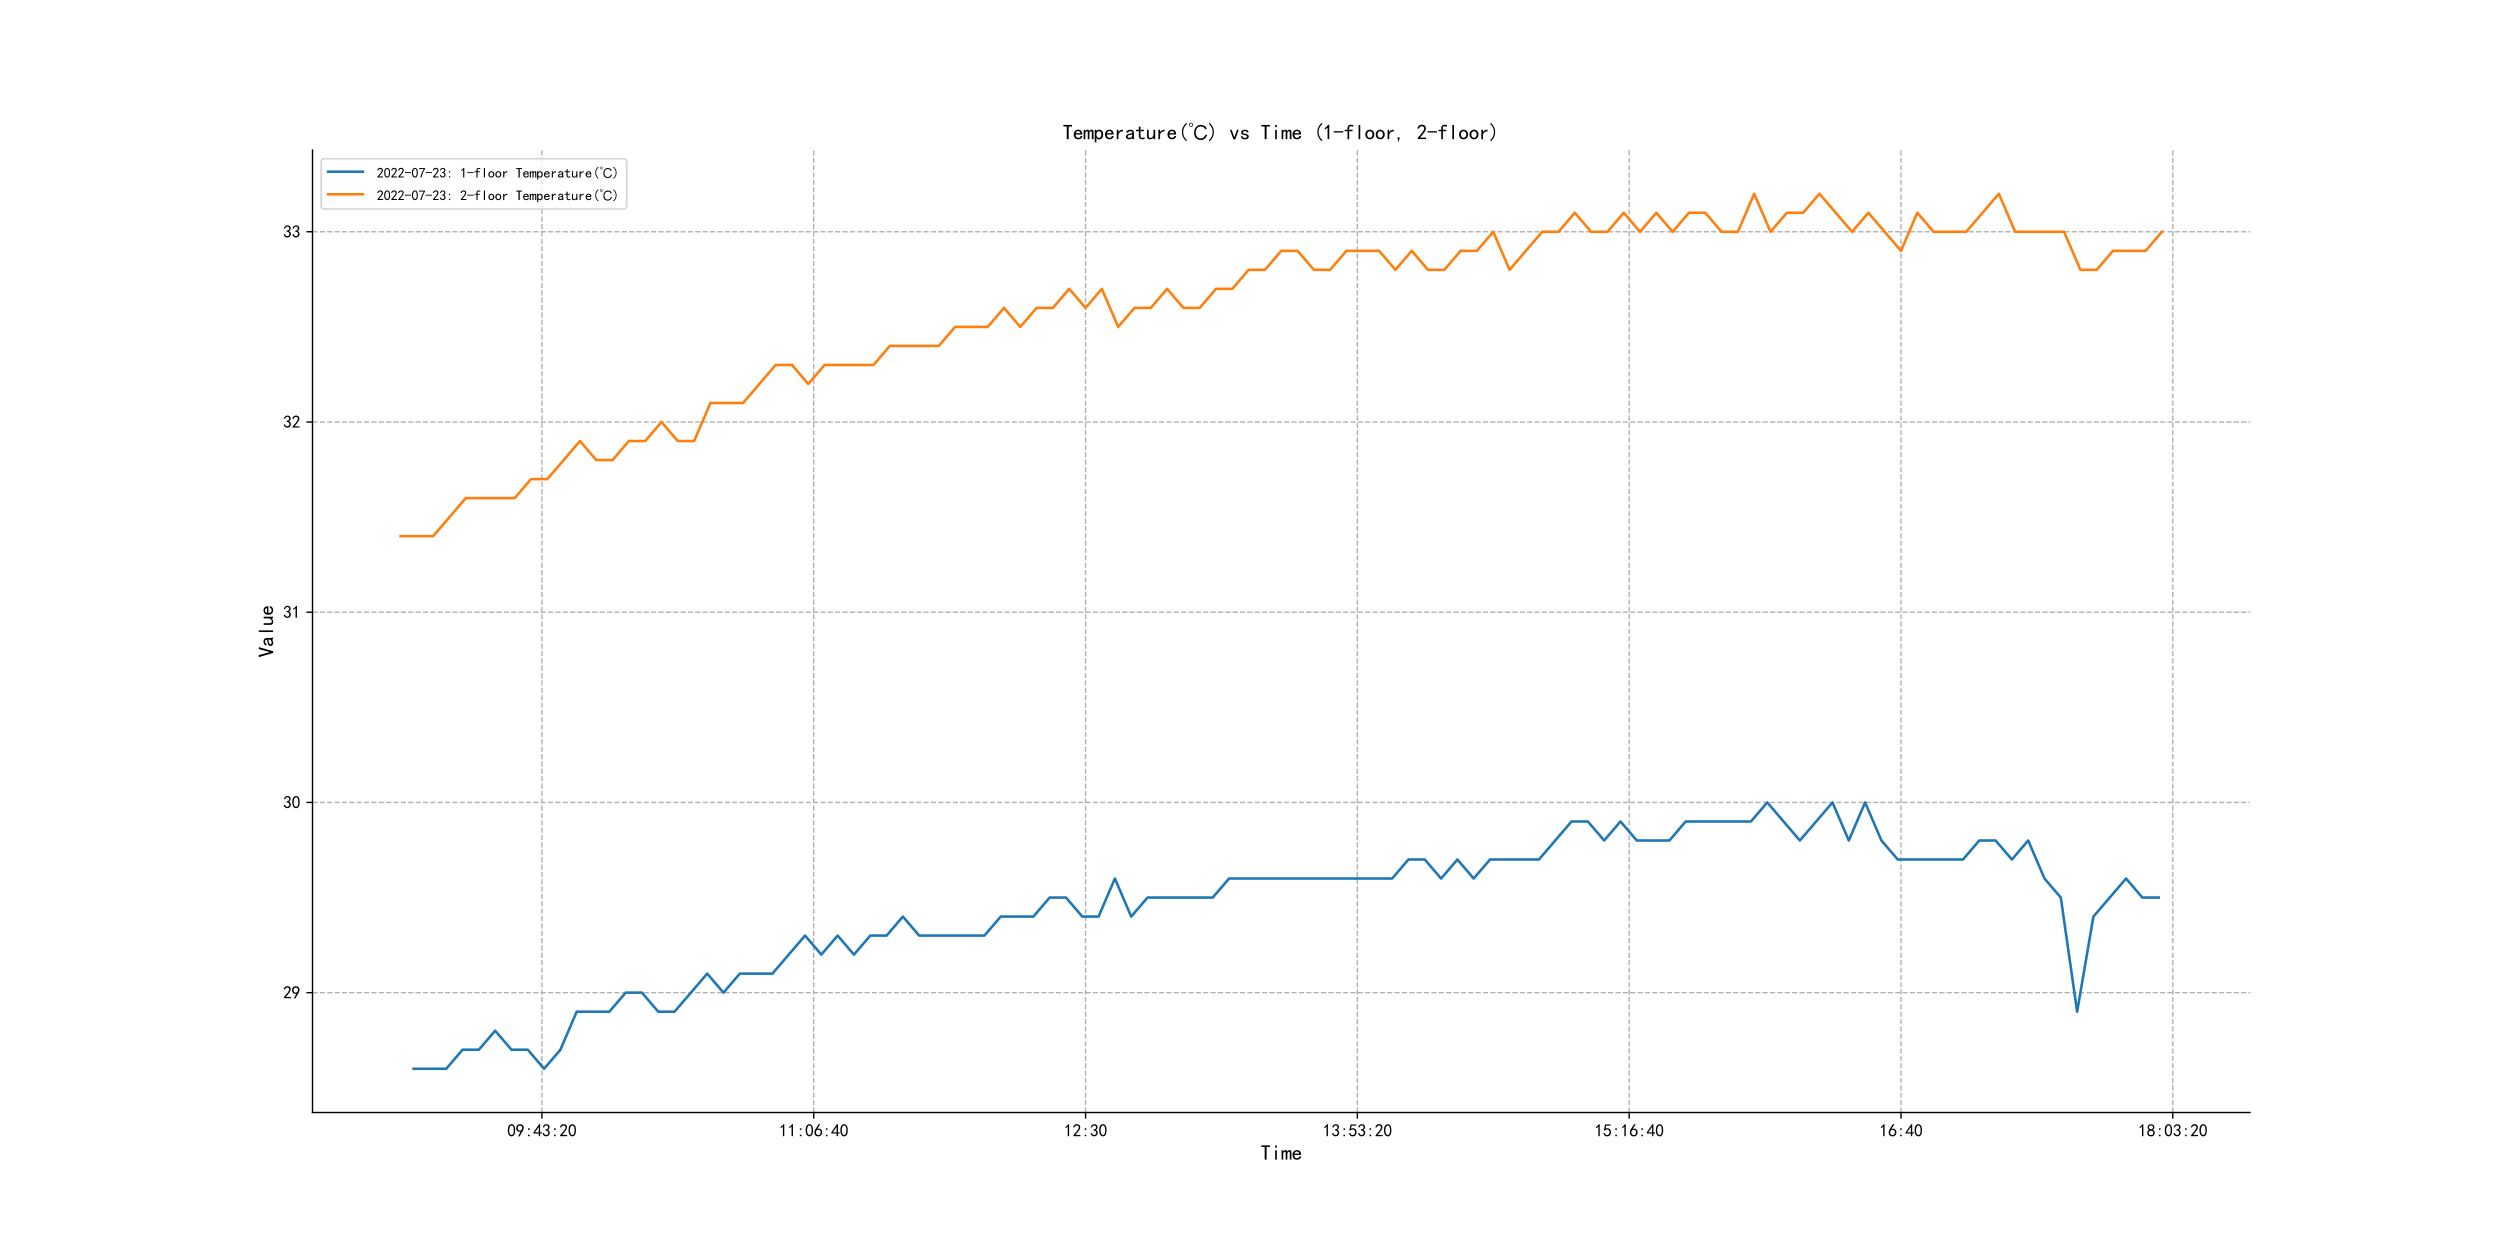 <?xml version="1.0" encoding="utf-8" standalone="no"?>
<!DOCTYPE svg PUBLIC "-//W3C//DTD SVG 1.1//EN"
  "http://www.w3.org/Graphics/SVG/1.1/DTD/svg11.dtd">
<svg xmlns:xlink="http://www.w3.org/1999/xlink" width="1440pt" height="720pt" viewBox="0 0 1440 720" xmlns="http://www.w3.org/2000/svg" version="1.1">
 <defs>
  <style type="text/css">*{stroke-linejoin: round; stroke-linecap: butt}</style>
 </defs>
 <g id="figure_1">
  <g id="patch_1">
   <path d="M 0 720 
L 1440 720 
L 1440 0 
L 0 0 
z
" style="fill: #ffffff"/>
  </g>
  <g id="axes_1">
   <g id="patch_2">
    <path d="M 180 640.8 
L 1296 640.8 
L 1296 86.4 
L 180 86.4 
z
" style="fill: #ffffff"/>
   </g>
   <g id="matplotlib.axis_1">
    <g id="xtick_1">
     <g id="line2d_1">
      <path d="M 312.141 640.8 
L 312.141 86.4 
" clip-path="url(#p66c9186a9e)" style="fill: none; stroke-dasharray: 2.96,1.28; stroke-dashoffset: 0; stroke: #b0b0b0; stroke-width: 0.8"/>
     </g>
     <g id="line2d_2">
      <defs>
       <path id="m04414f007e" d="M 0 0 
L 0 3.5 
" style="stroke: #000000; stroke-width: 0.8"/>
      </defs>
      <g>
       <use xlink:href="#m04414f007e" x="312.141" y="640.8" style="stroke: #000000; stroke-width: 0.8"/>
      </g>
     </g>
     <g id="text_1">
      <!-- 09:43:20 -->
      <g transform="translate(292.141 654.675) scale(0.1 -0.1)">
       <defs>
        <path id="SimHei-30" d="M 225 2537 
Q 250 3200 412 3587 
Q 575 3975 875 4225 
Q 1175 4475 1612 4475 
Q 2050 4475 2375 4112 
Q 2700 3750 2800 3200 
Q 2900 2650 2862 1937 
Q 2825 1225 2612 775 
Q 2400 325 1975 150 
Q 1550 -25 1125 187 
Q 700 400 525 750 
Q 350 1100 275 1487 
Q 200 1875 225 2537 
z
M 750 2687 
Q 675 2000 800 1462 
Q 925 925 1212 700 
Q 1500 475 1800 612 
Q 2100 750 2237 1162 
Q 2375 1575 2375 2062 
Q 2375 2550 2337 2950 
Q 2300 3350 2112 3675 
Q 1925 4000 1612 4012 
Q 1300 4025 1062 3700 
Q 825 3375 750 2687 
z
" transform="scale(0.016)"/>
        <path id="SimHei-39" d="M 800 75 
Q 1350 1000 1700 1750 
Q 1075 1650 662 1912 
Q 250 2175 162 2625 
Q 75 3075 175 3437 
Q 275 3800 487 4037 
Q 700 4275 1000 4375 
Q 1300 4475 1537 4475 
Q 1775 4475 2025 4375 
Q 2275 4275 2475 4075 
Q 2675 3875 2750 3662 
Q 2825 3450 2825 3112 
Q 2825 2775 2575 2250 
Q 2325 1725 1350 75 
L 800 75 
z
M 662 2875 
Q 700 2550 937 2337 
Q 1175 2125 1450 2150 
Q 1725 2175 1887 2300 
Q 2050 2425 2200 2725 
Q 2300 3100 2250 3362 
Q 2200 3625 1987 3800 
Q 1775 3975 1525 3975 
Q 1375 4000 1137 3900 
Q 900 3800 762 3500 
Q 625 3200 662 2875 
z
" transform="scale(0.016)"/>
        <path id="SimHei-3a" d="M 1825 2425 
L 1250 2425 
L 1250 2975 
L 1825 2975 
L 1825 2425 
z
M 1825 125 
L 1250 125 
L 1250 675 
L 1825 675 
L 1825 125 
z
" transform="scale(0.016)"/>
        <path id="SimHei-34" d="M 2000 1100 
L 75 1100 
L 75 1525 
L 2100 4450 
L 2475 4450 
L 2475 1525 
L 3075 1525 
L 3075 1100 
L 2475 1100 
L 2475 150 
L 2000 150 
L 2000 1100 
z
M 2000 1525 
L 2000 3500 
L 600 1525 
L 2000 1525 
z
" transform="scale(0.016)"/>
        <path id="SimHei-33" d="M 250 1225 
L 700 1300 
Q 800 975 1025 762 
Q 1250 550 1587 562 
Q 1925 575 2125 837 
Q 2325 1100 2300 1437 
Q 2275 1775 2037 1962 
Q 1800 2150 1275 2225 
L 1275 2550 
Q 1800 2600 2037 2825 
Q 2275 3050 2250 3412 
Q 2225 3775 1925 3937 
Q 1625 4100 1287 3975 
Q 950 3850 750 3275 
L 300 3350 
Q 450 3800 712 4100 
Q 975 4400 1425 4450 
Q 1875 4500 2212 4337 
Q 2550 4175 2687 3837 
Q 2825 3500 2725 3100 
Q 2625 2700 2150 2400 
Q 2500 2250 2687 1950 
Q 2875 1650 2812 1162 
Q 2750 675 2375 375 
Q 2000 75 1525 87 
Q 1050 100 700 387 
Q 350 675 250 1225 
z
" transform="scale(0.016)"/>
        <path id="SimHei-32" d="M 300 250 
Q 325 625 650 925 
Q 975 1225 1475 1862 
Q 1975 2500 2125 2850 
Q 2275 3200 2237 3450 
Q 2200 3700 2000 3862 
Q 1800 4025 1537 4000 
Q 1275 3975 1037 3800 
Q 800 3625 675 3275 
L 200 3350 
Q 400 3925 712 4187 
Q 1025 4450 1450 4475 
Q 1700 4500 1900 4462 
Q 2100 4425 2312 4287 
Q 2525 4150 2662 3875 
Q 2800 3600 2762 3212 
Q 2725 2825 2375 2287 
Q 2025 1750 1025 600 
L 2825 600 
L 2825 150 
L 300 150 
L 300 250 
z
" transform="scale(0.016)"/>
       </defs>
       <use xlink:href="#SimHei-30"/>
       <use xlink:href="#SimHei-39" x="50"/>
       <use xlink:href="#SimHei-3a" x="100"/>
       <use xlink:href="#SimHei-34" x="150"/>
       <use xlink:href="#SimHei-33" x="200"/>
       <use xlink:href="#SimHei-3a" x="250"/>
       <use xlink:href="#SimHei-32" x="300"/>
       <use xlink:href="#SimHei-30" x="350"/>
      </g>
     </g>
    </g>
    <g id="xtick_2">
     <g id="line2d_3">
      <path d="M 468.707 640.8 
L 468.707 86.4 
" clip-path="url(#p66c9186a9e)" style="fill: none; stroke-dasharray: 2.96,1.28; stroke-dashoffset: 0; stroke: #b0b0b0; stroke-width: 0.8"/>
     </g>
     <g id="line2d_4">
      <g>
       <use xlink:href="#m04414f007e" x="468.707" y="640.8" style="stroke: #000000; stroke-width: 0.8"/>
      </g>
     </g>
     <g id="text_2">
      <!-- 11:06:40 -->
      <g transform="translate(448.707 654.675) scale(0.1 -0.1)">
       <defs>
        <path id="SimHei-31" d="M 1400 3600 
Q 1075 3275 575 2975 
L 575 3450 
Q 1200 3875 1600 4450 
L 1900 4450 
L 1900 150 
L 1400 150 
L 1400 3600 
z
" transform="scale(0.016)"/>
        <path id="SimHei-36" d="M 250 1612 
Q 275 1975 387 2225 
Q 500 2475 725 2850 
L 1750 4450 
L 2325 4450 
L 1275 2800 
Q 1950 2975 2350 2750 
Q 2750 2525 2887 2237 
Q 3025 1950 3037 1612 
Q 3050 1275 2937 950 
Q 2825 625 2537 362 
Q 2250 100 1737 75 
Q 1225 50 862 262 
Q 500 475 362 862 
Q 225 1250 250 1612 
z
M 1025 787 
Q 1250 550 1625 525 
Q 2000 500 2250 775 
Q 2500 1050 2500 1575 
Q 2500 2100 2187 2300 
Q 1875 2500 1487 2450 
Q 1100 2400 925 2075 
Q 750 1750 775 1387 
Q 800 1025 1025 787 
z
" transform="scale(0.016)"/>
       </defs>
       <use xlink:href="#SimHei-31"/>
       <use xlink:href="#SimHei-31" x="50"/>
       <use xlink:href="#SimHei-3a" x="100"/>
       <use xlink:href="#SimHei-30" x="150"/>
       <use xlink:href="#SimHei-36" x="200"/>
       <use xlink:href="#SimHei-3a" x="250"/>
       <use xlink:href="#SimHei-34" x="300"/>
       <use xlink:href="#SimHei-30" x="350"/>
      </g>
     </g>
    </g>
    <g id="xtick_3">
     <g id="line2d_5">
      <path d="M 625.273 640.8 
L 625.273 86.4 
" clip-path="url(#p66c9186a9e)" style="fill: none; stroke-dasharray: 2.96,1.28; stroke-dashoffset: 0; stroke: #b0b0b0; stroke-width: 0.8"/>
     </g>
     <g id="line2d_6">
      <g>
       <use xlink:href="#m04414f007e" x="625.273" y="640.8" style="stroke: #000000; stroke-width: 0.8"/>
      </g>
     </g>
     <g id="text_3">
      <!-- 12:30 -->
      <g transform="translate(612.773 654.675) scale(0.1 -0.1)">
       <use xlink:href="#SimHei-31"/>
       <use xlink:href="#SimHei-32" x="50"/>
       <use xlink:href="#SimHei-3a" x="100"/>
       <use xlink:href="#SimHei-33" x="150"/>
       <use xlink:href="#SimHei-30" x="200"/>
      </g>
     </g>
    </g>
    <g id="xtick_4">
     <g id="line2d_7">
      <path d="M 781.838 640.8 
L 781.838 86.4 
" clip-path="url(#p66c9186a9e)" style="fill: none; stroke-dasharray: 2.96,1.28; stroke-dashoffset: 0; stroke: #b0b0b0; stroke-width: 0.8"/>
     </g>
     <g id="line2d_8">
      <g>
       <use xlink:href="#m04414f007e" x="781.838" y="640.8" style="stroke: #000000; stroke-width: 0.8"/>
      </g>
     </g>
     <g id="text_4">
      <!-- 13:53:20 -->
      <g transform="translate(761.838 654.675) scale(0.1 -0.1)">
       <defs>
        <path id="SimHei-35" d="M 550 1325 
Q 725 650 1150 575 
Q 1575 500 1837 662 
Q 2100 825 2212 1087 
Q 2325 1350 2312 1675 
Q 2300 2000 2137 2225 
Q 1975 2450 1725 2525 
Q 1475 2600 1162 2525 
Q 850 2450 650 2175 
L 225 2225 
Q 275 2375 700 4375 
L 2675 4375 
L 2675 3925 
L 1075 3925 
Q 950 3250 825 2850 
Q 1200 3025 1525 3012 
Q 1850 3000 2150 2862 
Q 2450 2725 2587 2487 
Q 2725 2250 2787 2012 
Q 2850 1775 2837 1500 
Q 2825 1225 2725 937 
Q 2625 650 2425 462 
Q 2225 275 1937 162 
Q 1650 50 1275 75 
Q 900 100 562 350 
Q 225 600 100 1200 
L 550 1325 
z
" transform="scale(0.016)"/>
       </defs>
       <use xlink:href="#SimHei-31"/>
       <use xlink:href="#SimHei-33" x="50"/>
       <use xlink:href="#SimHei-3a" x="100"/>
       <use xlink:href="#SimHei-35" x="150"/>
       <use xlink:href="#SimHei-33" x="200"/>
       <use xlink:href="#SimHei-3a" x="250"/>
       <use xlink:href="#SimHei-32" x="300"/>
       <use xlink:href="#SimHei-30" x="350"/>
      </g>
     </g>
    </g>
    <g id="xtick_5">
     <g id="line2d_9">
      <path d="M 938.404 640.8 
L 938.404 86.4 
" clip-path="url(#p66c9186a9e)" style="fill: none; stroke-dasharray: 2.96,1.28; stroke-dashoffset: 0; stroke: #b0b0b0; stroke-width: 0.8"/>
     </g>
     <g id="line2d_10">
      <g>
       <use xlink:href="#m04414f007e" x="938.404" y="640.8" style="stroke: #000000; stroke-width: 0.8"/>
      </g>
     </g>
     <g id="text_5">
      <!-- 15:16:40 -->
      <g transform="translate(918.404 654.675) scale(0.1 -0.1)">
       <use xlink:href="#SimHei-31"/>
       <use xlink:href="#SimHei-35" x="50"/>
       <use xlink:href="#SimHei-3a" x="100"/>
       <use xlink:href="#SimHei-31" x="150"/>
       <use xlink:href="#SimHei-36" x="200"/>
       <use xlink:href="#SimHei-3a" x="250"/>
       <use xlink:href="#SimHei-34" x="300"/>
       <use xlink:href="#SimHei-30" x="350"/>
      </g>
     </g>
    </g>
    <g id="xtick_6">
     <g id="line2d_11">
      <path d="M 1094.97 640.8 
L 1094.97 86.4 
" clip-path="url(#p66c9186a9e)" style="fill: none; stroke-dasharray: 2.96,1.28; stroke-dashoffset: 0; stroke: #b0b0b0; stroke-width: 0.8"/>
     </g>
     <g id="line2d_12">
      <g>
       <use xlink:href="#m04414f007e" x="1094.97" y="640.8" style="stroke: #000000; stroke-width: 0.8"/>
      </g>
     </g>
     <g id="text_6">
      <!-- 16:40 -->
      <g transform="translate(1082.47 654.675) scale(0.1 -0.1)">
       <use xlink:href="#SimHei-31"/>
       <use xlink:href="#SimHei-36" x="50"/>
       <use xlink:href="#SimHei-3a" x="100"/>
       <use xlink:href="#SimHei-34" x="150"/>
       <use xlink:href="#SimHei-30" x="200"/>
      </g>
     </g>
    </g>
    <g id="xtick_7">
     <g id="line2d_13">
      <path d="M 1251.535 640.8 
L 1251.535 86.4 
" clip-path="url(#p66c9186a9e)" style="fill: none; stroke-dasharray: 2.96,1.28; stroke-dashoffset: 0; stroke: #b0b0b0; stroke-width: 0.8"/>
     </g>
     <g id="line2d_14">
      <g>
       <use xlink:href="#m04414f007e" x="1251.535" y="640.8" style="stroke: #000000; stroke-width: 0.8"/>
      </g>
     </g>
     <g id="text_7">
      <!-- 18:03:20 -->
      <g transform="translate(1231.535 654.675) scale(0.1 -0.1)">
       <defs>
        <path id="SimHei-38" d="M 175 1375 
Q 175 1675 325 1962 
Q 475 2250 825 2425 
Q 525 2600 425 2812 
Q 325 3025 312 3300 
Q 300 3575 387 3775 
Q 475 3975 650 4150 
Q 825 4325 1037 4387 
Q 1250 4450 1500 4450 
Q 1750 4450 1950 4400 
Q 2150 4350 2375 4187 
Q 2600 4025 2700 3725 
Q 2800 3425 2687 3025 
Q 2575 2625 2100 2400 
Q 2525 2275 2700 2012 
Q 2875 1750 2875 1375 
Q 2875 1000 2762 775 
Q 2650 550 2512 400 
Q 2375 250 2137 162 
Q 1900 75 1537 75 
Q 1175 75 912 162 
Q 650 250 475 425 
Q 300 600 237 837 
Q 175 1075 175 1375 
z
M 687 1400 
Q 675 1100 787 875 
Q 900 650 1200 587 
Q 1500 525 1825 600 
Q 2150 675 2275 950 
Q 2400 1225 2362 1500 
Q 2325 1775 2050 1962 
Q 1775 2150 1450 2125 
Q 1125 2100 912 1900 
Q 700 1700 687 1400 
z
M 775 3350 
Q 775 3100 950 2875 
Q 1125 2650 1500 2650 
Q 1875 2650 2062 2875 
Q 2250 3100 2237 3412 
Q 2225 3725 2012 3875 
Q 1800 4025 1437 4000 
Q 1075 3975 925 3787 
Q 775 3600 775 3350 
z
" transform="scale(0.016)"/>
       </defs>
       <use xlink:href="#SimHei-31"/>
       <use xlink:href="#SimHei-38" x="50"/>
       <use xlink:href="#SimHei-3a" x="100"/>
       <use xlink:href="#SimHei-30" x="150"/>
       <use xlink:href="#SimHei-33" x="200"/>
       <use xlink:href="#SimHei-3a" x="250"/>
       <use xlink:href="#SimHei-32" x="300"/>
       <use xlink:href="#SimHei-30" x="350"/>
      </g>
     </g>
    </g>
    <g id="text_8">
     <!-- Time -->
     <g transform="translate(726 668.175) scale(0.12 -0.12)">
      <defs>
       <path id="SimHei-54" d="M 2850 3925 
L 1850 3925 
L 1850 125 
L 1275 125 
L 1275 3925 
L 275 3925 
L 275 4400 
L 2850 4400 
L 2850 3925 
z
" transform="scale(0.016)"/>
       <path id="SimHei-69" d="M 1800 3725 
L 1300 3725 
L 1300 4375 
L 1800 4375 
L 1800 3725 
z
M 1800 125 
L 1300 125 
L 1300 2925 
L 1800 2925 
L 1800 125 
z
" transform="scale(0.016)"/>
       <path id="SimHei-6d" d="M 3050 125 
L 2550 125 
L 2550 2150 
Q 2550 2300 2500 2400 
Q 2450 2500 2300 2500 
Q 2125 2500 1975 2312 
Q 1825 2125 1825 1825 
L 1825 125 
L 1325 125 
L 1325 2150 
Q 1325 2300 1275 2400 
Q 1225 2500 1075 2500 
Q 900 2500 750 2312 
Q 600 2125 600 1825 
L 600 125 
L 100 125 
L 100 2925 
L 600 2925 
L 600 2550 
Q 725 2750 900 2862 
Q 1075 2975 1275 2975 
Q 1475 2975 1612 2862 
Q 1750 2750 1800 2550 
Q 1925 2750 2087 2862 
Q 2250 2975 2450 2975 
Q 2750 2975 2900 2812 
Q 3050 2650 3050 2350 
L 3050 125 
z
" transform="scale(0.016)"/>
       <path id="SimHei-65" d="M 2850 1075 
Q 2800 625 2450 350 
Q 2100 75 1625 75 
Q 1025 75 637 462 
Q 250 850 250 1525 
Q 250 2200 637 2587 
Q 1025 2975 1625 2975 
Q 2150 2975 2487 2637 
Q 2825 2300 2825 1525 
L 800 1525 
Q 800 975 1037 750 
Q 1275 525 1625 525 
Q 1900 525 2075 662 
Q 2250 800 2300 1075 
L 2850 1075 
z
M 2250 1925 
Q 2200 2275 2025 2412 
Q 1850 2550 1575 2550 
Q 1325 2550 1125 2412 
Q 925 2275 825 1925 
L 2250 1925 
z
" transform="scale(0.016)"/>
      </defs>
      <use xlink:href="#SimHei-54"/>
      <use xlink:href="#SimHei-69" x="50"/>
      <use xlink:href="#SimHei-6d" x="100"/>
      <use xlink:href="#SimHei-65" x="150"/>
     </g>
    </g>
   </g>
   <g id="matplotlib.axis_2">
    <g id="ytick_1">
     <g id="line2d_15">
      <path d="M 180 571.774 
L 1296 571.774 
" clip-path="url(#p66c9186a9e)" style="fill: none; stroke-dasharray: 2.96,1.28; stroke-dashoffset: 0; stroke: #b0b0b0; stroke-width: 0.8"/>
     </g>
     <g id="line2d_16">
      <defs>
       <path id="m19d547614e" d="M 0 0 
L -3.5 0 
" style="stroke: #000000; stroke-width: 0.8"/>
      </defs>
      <g>
       <use xlink:href="#m19d547614e" x="180" y="571.774" style="stroke: #000000; stroke-width: 0.8"/>
      </g>
     </g>
     <g id="text_9">
      <!-- 29 -->
      <g transform="translate(163 575.211) scale(0.1 -0.1)">
       <use xlink:href="#SimHei-32"/>
       <use xlink:href="#SimHei-39" x="50"/>
      </g>
     </g>
    </g>
    <g id="ytick_2">
     <g id="line2d_17">
      <path d="M 180 462.209 
L 1296 462.209 
" clip-path="url(#p66c9186a9e)" style="fill: none; stroke-dasharray: 2.96,1.28; stroke-dashoffset: 0; stroke: #b0b0b0; stroke-width: 0.8"/>
     </g>
     <g id="line2d_18">
      <g>
       <use xlink:href="#m19d547614e" x="180" y="462.209" style="stroke: #000000; stroke-width: 0.8"/>
      </g>
     </g>
     <g id="text_10">
      <!-- 30 -->
      <g transform="translate(163 465.646) scale(0.1 -0.1)">
       <use xlink:href="#SimHei-33"/>
       <use xlink:href="#SimHei-30" x="50"/>
      </g>
     </g>
    </g>
    <g id="ytick_3">
     <g id="line2d_19">
      <path d="M 180 352.643 
L 1296 352.643 
" clip-path="url(#p66c9186a9e)" style="fill: none; stroke-dasharray: 2.96,1.28; stroke-dashoffset: 0; stroke: #b0b0b0; stroke-width: 0.8"/>
     </g>
     <g id="line2d_20">
      <g>
       <use xlink:href="#m19d547614e" x="180" y="352.643" style="stroke: #000000; stroke-width: 0.8"/>
      </g>
     </g>
     <g id="text_11">
      <!-- 31 -->
      <g transform="translate(163 356.081) scale(0.1 -0.1)">
       <use xlink:href="#SimHei-33"/>
       <use xlink:href="#SimHei-31" x="50"/>
      </g>
     </g>
    </g>
    <g id="ytick_4">
     <g id="line2d_21">
      <path d="M 180 243.078 
L 1296 243.078 
" clip-path="url(#p66c9186a9e)" style="fill: none; stroke-dasharray: 2.96,1.28; stroke-dashoffset: 0; stroke: #b0b0b0; stroke-width: 0.8"/>
     </g>
     <g id="line2d_22">
      <g>
       <use xlink:href="#m19d547614e" x="180" y="243.078" style="stroke: #000000; stroke-width: 0.8"/>
      </g>
     </g>
     <g id="text_12">
      <!-- 32 -->
      <g transform="translate(163 246.516) scale(0.1 -0.1)">
       <use xlink:href="#SimHei-33"/>
       <use xlink:href="#SimHei-32" x="50"/>
      </g>
     </g>
    </g>
    <g id="ytick_5">
     <g id="line2d_23">
      <path d="M 180 133.513 
L 1296 133.513 
" clip-path="url(#p66c9186a9e)" style="fill: none; stroke-dasharray: 2.96,1.28; stroke-dashoffset: 0; stroke: #b0b0b0; stroke-width: 0.8"/>
     </g>
     <g id="line2d_24">
      <g>
       <use xlink:href="#m19d547614e" x="180" y="133.513" style="stroke: #000000; stroke-width: 0.8"/>
      </g>
     </g>
     <g id="text_13">
      <!-- 33 -->
      <g transform="translate(163 136.951) scale(0.1 -0.1)">
       <use xlink:href="#SimHei-33"/>
       <use xlink:href="#SimHei-33" x="50"/>
      </g>
     </g>
    </g>
    <g id="text_14">
     <!-- Value -->
     <g transform="translate(157.5 378.6) rotate(-90) scale(0.12 -0.12)">
      <defs>
       <path id="SimHei-56" d="M 3050 4400 
L 1800 75 
L 1300 75 
L 50 4400 
L 650 4400 
L 1525 1125 
L 1575 1125 
L 2450 4400 
L 3050 4400 
z
" transform="scale(0.016)"/>
       <path id="SimHei-61" d="M 2875 125 
L 2275 125 
Q 2225 175 2200 262 
Q 2175 350 2175 475 
Q 2000 275 1750 175 
Q 1500 75 1225 75 
Q 825 75 550 275 
Q 275 475 275 850 
Q 275 1225 525 1450 
Q 775 1675 1300 1750 
Q 1650 1800 1912 1875 
Q 2175 1950 2175 2075 
Q 2175 2225 2062 2375 
Q 1950 2525 1575 2525 
Q 1275 2525 1137 2412 
Q 1000 2300 950 2100 
L 400 2100 
Q 450 2500 762 2737 
Q 1075 2975 1575 2975 
Q 2125 2975 2400 2725 
Q 2675 2475 2675 2025 
L 2675 650 
Q 2675 500 2725 375 
Q 2775 250 2875 125 
z
M 2175 1050 
L 2175 1550 
Q 2025 1500 1887 1462 
Q 1750 1425 1425 1375 
Q 1050 1325 937 1200 
Q 825 1075 825 900 
Q 825 750 937 637 
Q 1050 525 1275 525 
Q 1500 525 1762 650 
Q 2025 775 2175 1050 
z
" transform="scale(0.016)"/>
       <path id="SimHei-6c" d="M 1825 125 
L 1325 125 
L 1325 4400 
L 1825 4400 
L 1825 125 
z
" transform="scale(0.016)"/>
       <path id="SimHei-75" d="M 2800 125 
L 2300 125 
L 2300 650 
Q 2100 375 1862 225 
Q 1625 75 1250 75 
Q 800 75 575 325 
Q 350 575 350 950 
L 350 2925 
L 850 2925 
L 850 1125 
Q 850 825 1000 650 
Q 1150 475 1400 475 
Q 1725 475 2012 812 
Q 2300 1150 2300 1650 
L 2300 2925 
L 2800 2925 
L 2800 125 
z
" transform="scale(0.016)"/>
      </defs>
      <use xlink:href="#SimHei-56"/>
      <use xlink:href="#SimHei-61" x="50"/>
      <use xlink:href="#SimHei-6c" x="100"/>
      <use xlink:href="#SimHei-75" x="150"/>
      <use xlink:href="#SimHei-65" x="200"/>
     </g>
    </g>
   </g>
   <g id="line2d_25">
    <path d="M 238.242 615.6 
L 247.636 615.6 
L 257.03 615.6 
L 266.424 604.643 
L 275.818 604.643 
L 285.212 593.687 
L 294.606 604.643 
L 304 604.643 
L 313.394 615.6 
L 322.788 604.643 
L 332.182 582.73 
L 341.576 582.73 
L 350.97 582.73 
L 360.364 571.774 
L 369.758 571.774 
L 379.152 582.73 
L 388.545 582.73 
L 397.939 571.774 
L 407.333 560.817 
L 416.727 571.774 
L 426.121 560.817 
L 435.515 560.817 
L 444.909 560.817 
L 454.303 549.861 
L 463.697 538.904 
L 473.091 549.861 
L 482.485 538.904 
L 491.879 549.861 
L 501.273 538.904 
L 510.667 538.904 
L 520.061 527.948 
L 529.455 538.904 
L 538.848 538.904 
L 548.242 538.904 
L 557.636 538.904 
L 567.03 538.904 
L 576.424 527.948 
L 585.818 527.948 
L 595.212 527.948 
L 604.606 516.991 
L 614 516.991 
L 623.394 527.948 
L 632.788 527.948 
L 642.182 506.035 
L 651.576 527.948 
L 660.97 516.991 
L 670.364 516.991 
L 679.758 516.991 
L 689.152 516.991 
L 698.545 516.991 
L 707.939 506.035 
L 717.333 506.035 
L 726.727 506.035 
L 736.121 506.035 
L 745.515 506.035 
L 754.909 506.035 
L 764.303 506.035 
L 773.697 506.035 
L 783.091 506.035 
L 792.485 506.035 
L 801.879 506.035 
L 811.273 495.078 
L 820.667 495.078 
L 830.061 506.035 
L 839.455 495.078 
L 848.848 506.035 
L 858.242 495.078 
L 867.636 495.078 
L 877.03 495.078 
L 886.424 495.078 
L 895.818 484.122 
L 905.212 473.165 
L 914.606 473.165 
L 924 484.122 
L 933.394 473.165 
L 942.788 484.122 
L 952.182 484.122 
L 961.576 484.122 
L 970.97 473.165 
L 980.364 473.165 
L 989.758 473.165 
L 999.152 473.165 
L 1008.545 473.165 
L 1017.939 462.209 
L 1027.333 473.165 
L 1036.727 484.122 
L 1046.121 473.165 
L 1055.515 462.209 
L 1064.909 484.122 
L 1074.303 462.209 
L 1083.697 484.122 
L 1093.091 495.078 
L 1102.485 495.078 
L 1111.879 495.078 
L 1121.273 495.078 
L 1130.667 495.078 
L 1140.061 484.122 
L 1149.455 484.122 
L 1158.848 495.078 
L 1168.242 484.122 
L 1177.636 506.035 
L 1187.03 516.991 
L 1196.424 582.73 
L 1205.818 527.948 
L 1215.212 516.991 
L 1224.606 506.035 
L 1234 516.991 
L 1243.394 516.991 
" clip-path="url(#p66c9186a9e)" style="fill: none; stroke: #1f77b4; stroke-width: 1.5; stroke-linecap: square"/>
   </g>
   <g id="line2d_26">
    <path d="M 230.727 308.817 
L 240.121 308.817 
L 249.515 308.817 
L 258.909 297.861 
L 268.303 286.904 
L 277.697 286.904 
L 287.091 286.904 
L 296.485 286.904 
L 305.879 275.948 
L 315.273 275.948 
L 324.667 264.991 
L 334.061 254.035 
L 343.455 264.991 
L 352.848 264.991 
L 362.242 254.035 
L 371.636 254.035 
L 381.03 243.078 
L 390.424 254.035 
L 399.818 254.035 
L 409.212 232.122 
L 418.606 232.122 
L 428 232.122 
L 437.394 221.165 
L 446.788 210.209 
L 456.182 210.209 
L 465.576 221.165 
L 474.97 210.209 
L 484.364 210.209 
L 493.758 210.209 
L 503.152 210.209 
L 512.545 199.252 
L 521.939 199.252 
L 531.333 199.252 
L 540.727 199.252 
L 550.121 188.296 
L 559.515 188.296 
L 568.909 188.296 
L 578.303 177.339 
L 587.697 188.296 
L 597.091 177.339 
L 606.485 177.339 
L 615.879 166.383 
L 625.273 177.339 
L 634.667 166.383 
L 644.061 188.296 
L 653.455 177.339 
L 662.848 177.339 
L 672.242 166.383 
L 681.636 177.339 
L 691.03 177.339 
L 700.424 166.383 
L 709.818 166.383 
L 719.212 155.426 
L 728.606 155.426 
L 738 144.47 
L 747.394 144.47 
L 756.788 155.426 
L 766.182 155.426 
L 775.576 144.47 
L 784.97 144.47 
L 794.364 144.47 
L 803.758 155.426 
L 813.152 144.47 
L 822.545 155.426 
L 831.939 155.426 
L 841.333 144.47 
L 850.727 144.47 
L 860.121 133.513 
L 869.515 155.426 
L 878.909 144.47 
L 888.303 133.513 
L 897.697 133.513 
L 907.091 122.557 
L 916.485 133.513 
L 925.879 133.513 
L 935.273 122.557 
L 944.667 133.513 
L 954.061 122.557 
L 963.455 133.513 
L 972.848 122.557 
L 982.242 122.557 
L 991.636 133.513 
L 1001.03 133.513 
L 1010.424 111.6 
L 1019.818 133.513 
L 1029.212 122.557 
L 1038.606 122.557 
L 1048 111.6 
L 1057.394 122.557 
L 1066.788 133.513 
L 1076.182 122.557 
L 1085.576 133.513 
L 1094.97 144.47 
L 1104.364 122.557 
L 1113.758 133.513 
L 1123.152 133.513 
L 1132.545 133.513 
L 1141.939 122.557 
L 1151.333 111.6 
L 1160.727 133.513 
L 1170.121 133.513 
L 1179.515 133.513 
L 1188.909 133.513 
L 1198.303 155.426 
L 1207.697 155.426 
L 1217.091 144.47 
L 1226.485 144.47 
L 1235.879 144.47 
L 1245.273 133.513 
" clip-path="url(#p66c9186a9e)" style="fill: none; stroke: #ff7f0e; stroke-width: 1.5; stroke-linecap: square"/>
   </g>
   <g id="patch_3">
    <path d="M 180 640.8 
L 180 86.4 
" style="fill: none; stroke: #000000; stroke-width: 0.8; stroke-linejoin: miter; stroke-linecap: square"/>
   </g>
   <g id="patch_4">
    <path d="M 180 640.8 
L 1296 640.8 
" style="fill: none; stroke: #000000; stroke-width: 0.8; stroke-linejoin: miter; stroke-linecap: square"/>
   </g>
   <g id="text_15">
    <!-- Temperature(℃) vs Time (1-floor, 2-floor) -->
    <g transform="translate(612 80.4) scale(0.12 -0.12)">
     <defs>
      <path id="SimHei-70" d="M 2825 1525 
Q 2825 800 2475 425 
Q 2125 50 1625 50 
Q 1350 50 1150 162 
Q 950 275 800 500 
L 800 -800 
L 300 -800 
L 300 2925 
L 800 2925 
L 800 2550 
Q 950 2775 1150 2875 
Q 1350 2975 1625 2975 
Q 2125 2975 2475 2612 
Q 2825 2250 2825 1525 
z
M 2275 1525 
Q 2275 2000 2087 2262 
Q 1900 2525 1525 2525 
Q 1225 2525 1012 2262 
Q 800 2000 800 1525 
Q 800 1050 1012 775 
Q 1225 500 1525 500 
Q 1900 500 2087 775 
Q 2275 1050 2275 1525 
z
" transform="scale(0.016)"/>
      <path id="SimHei-72" d="M 2500 2425 
Q 2025 2500 1700 2287 
Q 1375 2075 1150 1550 
L 1150 125 
L 650 125 
L 650 2925 
L 1150 2925 
L 1150 2200 
Q 1375 2600 1712 2787 
Q 2050 2975 2500 2975 
L 2500 2425 
z
" transform="scale(0.016)"/>
      <path id="SimHei-74" d="M 2750 200 
Q 2625 150 2462 112 
Q 2300 75 2025 75 
Q 1575 75 1300 325 
Q 1025 575 1025 1025 
L 1025 2525 
L 175 2525 
L 175 2925 
L 1025 2925 
L 1025 3900 
L 1525 3900 
L 1525 2925 
L 2550 2925 
L 2550 2525 
L 1525 2525 
L 1525 1000 
Q 1525 800 1625 662 
Q 1725 525 2000 525 
Q 2275 525 2450 575 
Q 2625 625 2750 700 
L 2750 200 
z
" transform="scale(0.016)"/>
      <path id="SimHei-28" d="M 2975 -200 
L 2700 -475 
Q 2075 125 1762 775 
Q 1450 1425 1450 2250 
Q 1450 3075 1762 3725 
Q 2075 4375 2700 5000 
L 2975 4725 
Q 2400 4175 2112 3587 
Q 1825 3000 1825 2250 
Q 1825 1500 2112 912 
Q 2400 325 2975 -200 
z
" transform="scale(0.016)"/>
      <path id="SimHei-2103" d="M 1050 5050 
Q 1500 5025 1675 4525 
L 1675 4300 
Q 1550 3900 1175 3825 
L 975 3825 
Q 500 3875 450 4450 
Q 475 4925 1025 5050 
L 1050 5050 
z
M 1025 4850 
Q 675 4750 650 4450 
Q 675 4125 950 4025 
L 1100 4000 
Q 1500 4125 1475 4475 
L 1475 4500 
Q 1375 4775 1150 4850 
L 1025 4850 
z
M 4025 4425 
Q 5375 4350 5750 3300 
L 5775 3250 
L 5300 3050 
Q 5000 3850 4300 3900 
L 3925 3925 
Q 2500 3850 2450 2025 
Q 2525 775 3475 425 
Q 3675 325 4125 350 
Q 4975 450 5400 1450 
L 5400 1475 
L 5900 1375 
L 5900 1350 
Q 5325 -75 4075 -125 
L 3725 -125 
Q 2400 100 2100 1175 
Q 1975 1525 1975 2100 
Q 2050 3550 2975 4125 
Q 3375 4400 3925 4425 
L 4025 4425 
z
" transform="scale(0.016)"/>
      <path id="SimHei-29" d="M 1675 2250 
Q 1675 1425 1362 775 
Q 1050 125 425 -475 
L 150 -200 
Q 725 325 1012 912 
Q 1300 1500 1300 2250 
Q 1300 3000 1012 3587 
Q 725 4175 150 4725 
L 425 5000 
Q 1050 4375 1362 3725 
Q 1675 3075 1675 2250 
z
" transform="scale(0.016)"/>
      <path id="SimHei-20" transform="scale(0.016)"/>
      <path id="SimHei-76" d="M 2875 2925 
L 1825 75 
L 1275 75 
L 225 2925 
L 750 2925 
L 1525 750 
L 1575 750 
L 2350 2925 
L 2875 2925 
z
" transform="scale(0.016)"/>
      <path id="SimHei-73" d="M 2750 900 
Q 2750 500 2437 287 
Q 2125 75 1650 75 
Q 1050 75 725 312 
Q 400 550 400 1000 
L 900 1000 
Q 900 700 1112 600 
Q 1325 500 1625 500 
Q 1925 500 2075 612 
Q 2225 725 2225 900 
Q 2225 1025 2100 1150 
Q 1975 1275 1475 1350 
Q 900 1425 687 1637 
Q 475 1850 475 2200 
Q 475 2500 762 2737 
Q 1050 2975 1600 2975 
Q 2100 2975 2387 2750 
Q 2675 2525 2675 2150 
L 2175 2150 
Q 2175 2375 2012 2462 
Q 1850 2550 1600 2550 
Q 1275 2550 1137 2437 
Q 1000 2325 1000 2175 
Q 1000 2000 1125 1900 
Q 1250 1800 1650 1750 
Q 2300 1650 2525 1437 
Q 2750 1225 2750 900 
z
" transform="scale(0.016)"/>
      <path id="SimHei-2d" d="M 2975 2125 
L 125 2125 
L 125 2525 
L 2975 2525 
L 2975 2125 
z
" transform="scale(0.016)"/>
      <path id="SimHei-66" d="M 2850 3825 
Q 2725 3900 2550 3950 
Q 2375 4000 2100 4000 
Q 1825 4000 1725 3862 
Q 1625 3725 1625 3525 
L 1625 2925 
L 2650 2925 
L 2650 2525 
L 1625 2525 
L 1625 125 
L 1125 125 
L 1125 2525 
L 275 2525 
L 275 2925 
L 1125 2925 
L 1125 3500 
Q 1125 3950 1400 4200 
Q 1675 4450 2125 4450 
Q 2400 4450 2562 4412 
Q 2725 4375 2850 4325 
L 2850 3825 
z
" transform="scale(0.016)"/>
      <path id="SimHei-6f" d="M 2925 1525 
Q 2925 875 2525 475 
Q 2125 75 1575 75 
Q 1025 75 625 475 
Q 225 875 225 1525 
Q 225 2175 625 2575 
Q 1025 2975 1575 2975 
Q 2125 2975 2525 2575 
Q 2925 2175 2925 1525 
z
M 2375 1525 
Q 2375 2025 2125 2275 
Q 1875 2525 1575 2525 
Q 1275 2525 1025 2275 
Q 775 2025 775 1525 
Q 775 1025 1025 775 
Q 1275 525 1575 525 
Q 1875 525 2125 775 
Q 2375 1025 2375 1525 
z
" transform="scale(0.016)"/>
      <path id="SimHei-2c" d="M 1100 125 
L 775 -550 
L 525 -550 
L 775 125 
L 525 125 
L 525 675 
L 1100 675 
L 1100 125 
z
" transform="scale(0.016)"/>
     </defs>
     <use xlink:href="#SimHei-54"/>
     <use xlink:href="#SimHei-65" x="50"/>
     <use xlink:href="#SimHei-6d" x="100"/>
     <use xlink:href="#SimHei-70" x="150"/>
     <use xlink:href="#SimHei-65" x="200"/>
     <use xlink:href="#SimHei-72" x="250"/>
     <use xlink:href="#SimHei-61" x="300"/>
     <use xlink:href="#SimHei-74" x="350"/>
     <use xlink:href="#SimHei-75" x="400"/>
     <use xlink:href="#SimHei-72" x="450"/>
     <use xlink:href="#SimHei-65" x="500"/>
     <use xlink:href="#SimHei-28" x="550"/>
     <use xlink:href="#SimHei-2103" x="600"/>
     <use xlink:href="#SimHei-29" x="700"/>
     <use xlink:href="#SimHei-20" x="750"/>
     <use xlink:href="#SimHei-76" x="800"/>
     <use xlink:href="#SimHei-73" x="850"/>
     <use xlink:href="#SimHei-20" x="900"/>
     <use xlink:href="#SimHei-54" x="950"/>
     <use xlink:href="#SimHei-69" x="1000"/>
     <use xlink:href="#SimHei-6d" x="1050"/>
     <use xlink:href="#SimHei-65" x="1100"/>
     <use xlink:href="#SimHei-20" x="1150"/>
     <use xlink:href="#SimHei-28" x="1200"/>
     <use xlink:href="#SimHei-31" x="1250"/>
     <use xlink:href="#SimHei-2d" x="1300"/>
     <use xlink:href="#SimHei-66" x="1350"/>
     <use xlink:href="#SimHei-6c" x="1400"/>
     <use xlink:href="#SimHei-6f" x="1450"/>
     <use xlink:href="#SimHei-6f" x="1500"/>
     <use xlink:href="#SimHei-72" x="1550"/>
     <use xlink:href="#SimHei-2c" x="1600"/>
     <use xlink:href="#SimHei-20" x="1650"/>
     <use xlink:href="#SimHei-32" x="1700"/>
     <use xlink:href="#SimHei-2d" x="1750"/>
     <use xlink:href="#SimHei-66" x="1800"/>
     <use xlink:href="#SimHei-6c" x="1850"/>
     <use xlink:href="#SimHei-6f" x="1900"/>
     <use xlink:href="#SimHei-6f" x="1950"/>
     <use xlink:href="#SimHei-72" x="2000"/>
     <use xlink:href="#SimHei-29" x="2050"/>
    </g>
   </g>
   <g id="legend_1">
    <g id="patch_5">
     <path d="M 187 120.4 
L 359 120.4 
Q 361 120.4 361 118.4 
L 361 93.4 
Q 361 91.4 359 91.4 
L 187 91.4 
Q 185 91.4 185 93.4 
L 185 118.4 
Q 185 120.4 187 120.4 
z
" style="fill: #ffffff; opacity: 0.8; stroke: #cccccc; stroke-linejoin: miter"/>
    </g>
    <g id="line2d_27">
     <path d="M 189 98.9 
L 199 98.9 
L 209 98.9 
" style="fill: none; stroke: #1f77b4; stroke-width: 1.5; stroke-linecap: square"/>
    </g>
    <g id="text_16">
     <!-- 2022-07-23: 1-floor Temperature(℃) -->
     <g transform="translate(217 102.4) scale(0.08 -0.08)">
      <defs>
       <path id="SimHei-37" d="M 850 150 
Q 1300 2050 2425 3925 
L 275 3925 
L 275 4375 
L 2950 4375 
L 2950 3950 
Q 1775 2050 1400 150 
L 850 150 
z
" transform="scale(0.016)"/>
      </defs>
      <use xlink:href="#SimHei-32"/>
      <use xlink:href="#SimHei-30" x="50"/>
      <use xlink:href="#SimHei-32" x="100"/>
      <use xlink:href="#SimHei-32" x="150"/>
      <use xlink:href="#SimHei-2d" x="200"/>
      <use xlink:href="#SimHei-30" x="250"/>
      <use xlink:href="#SimHei-37" x="300"/>
      <use xlink:href="#SimHei-2d" x="350"/>
      <use xlink:href="#SimHei-32" x="400"/>
      <use xlink:href="#SimHei-33" x="450"/>
      <use xlink:href="#SimHei-3a" x="500"/>
      <use xlink:href="#SimHei-20" x="550"/>
      <use xlink:href="#SimHei-31" x="600"/>
      <use xlink:href="#SimHei-2d" x="650"/>
      <use xlink:href="#SimHei-66" x="700"/>
      <use xlink:href="#SimHei-6c" x="750"/>
      <use xlink:href="#SimHei-6f" x="800"/>
      <use xlink:href="#SimHei-6f" x="850"/>
      <use xlink:href="#SimHei-72" x="900"/>
      <use xlink:href="#SimHei-20" x="950"/>
      <use xlink:href="#SimHei-54" x="1000"/>
      <use xlink:href="#SimHei-65" x="1050"/>
      <use xlink:href="#SimHei-6d" x="1100"/>
      <use xlink:href="#SimHei-70" x="1150"/>
      <use xlink:href="#SimHei-65" x="1200"/>
      <use xlink:href="#SimHei-72" x="1250"/>
      <use xlink:href="#SimHei-61" x="1300"/>
      <use xlink:href="#SimHei-74" x="1350"/>
      <use xlink:href="#SimHei-75" x="1400"/>
      <use xlink:href="#SimHei-72" x="1450"/>
      <use xlink:href="#SimHei-65" x="1500"/>
      <use xlink:href="#SimHei-28" x="1550"/>
      <use xlink:href="#SimHei-2103" x="1600"/>
      <use xlink:href="#SimHei-29" x="1700"/>
     </g>
    </g>
    <g id="line2d_28">
     <path d="M 189 111.9 
L 199 111.9 
L 209 111.9 
" style="fill: none; stroke: #ff7f0e; stroke-width: 1.5; stroke-linecap: square"/>
    </g>
    <g id="text_17">
     <!-- 2022-07-23: 2-floor Temperature(℃) -->
     <g transform="translate(217 115.4) scale(0.08 -0.08)">
      <use xlink:href="#SimHei-32"/>
      <use xlink:href="#SimHei-30" x="50"/>
      <use xlink:href="#SimHei-32" x="100"/>
      <use xlink:href="#SimHei-32" x="150"/>
      <use xlink:href="#SimHei-2d" x="200"/>
      <use xlink:href="#SimHei-30" x="250"/>
      <use xlink:href="#SimHei-37" x="300"/>
      <use xlink:href="#SimHei-2d" x="350"/>
      <use xlink:href="#SimHei-32" x="400"/>
      <use xlink:href="#SimHei-33" x="450"/>
      <use xlink:href="#SimHei-3a" x="500"/>
      <use xlink:href="#SimHei-20" x="550"/>
      <use xlink:href="#SimHei-32" x="600"/>
      <use xlink:href="#SimHei-2d" x="650"/>
      <use xlink:href="#SimHei-66" x="700"/>
      <use xlink:href="#SimHei-6c" x="750"/>
      <use xlink:href="#SimHei-6f" x="800"/>
      <use xlink:href="#SimHei-6f" x="850"/>
      <use xlink:href="#SimHei-72" x="900"/>
      <use xlink:href="#SimHei-20" x="950"/>
      <use xlink:href="#SimHei-54" x="1000"/>
      <use xlink:href="#SimHei-65" x="1050"/>
      <use xlink:href="#SimHei-6d" x="1100"/>
      <use xlink:href="#SimHei-70" x="1150"/>
      <use xlink:href="#SimHei-65" x="1200"/>
      <use xlink:href="#SimHei-72" x="1250"/>
      <use xlink:href="#SimHei-61" x="1300"/>
      <use xlink:href="#SimHei-74" x="1350"/>
      <use xlink:href="#SimHei-75" x="1400"/>
      <use xlink:href="#SimHei-72" x="1450"/>
      <use xlink:href="#SimHei-65" x="1500"/>
      <use xlink:href="#SimHei-28" x="1550"/>
      <use xlink:href="#SimHei-2103" x="1600"/>
      <use xlink:href="#SimHei-29" x="1700"/>
     </g>
    </g>
   </g>
  </g>
 </g>
 <defs>
  <clipPath id="p66c9186a9e">
   <rect x="180" y="86.4" width="1116" height="554.4"/>
  </clipPath>
 </defs>
</svg>
